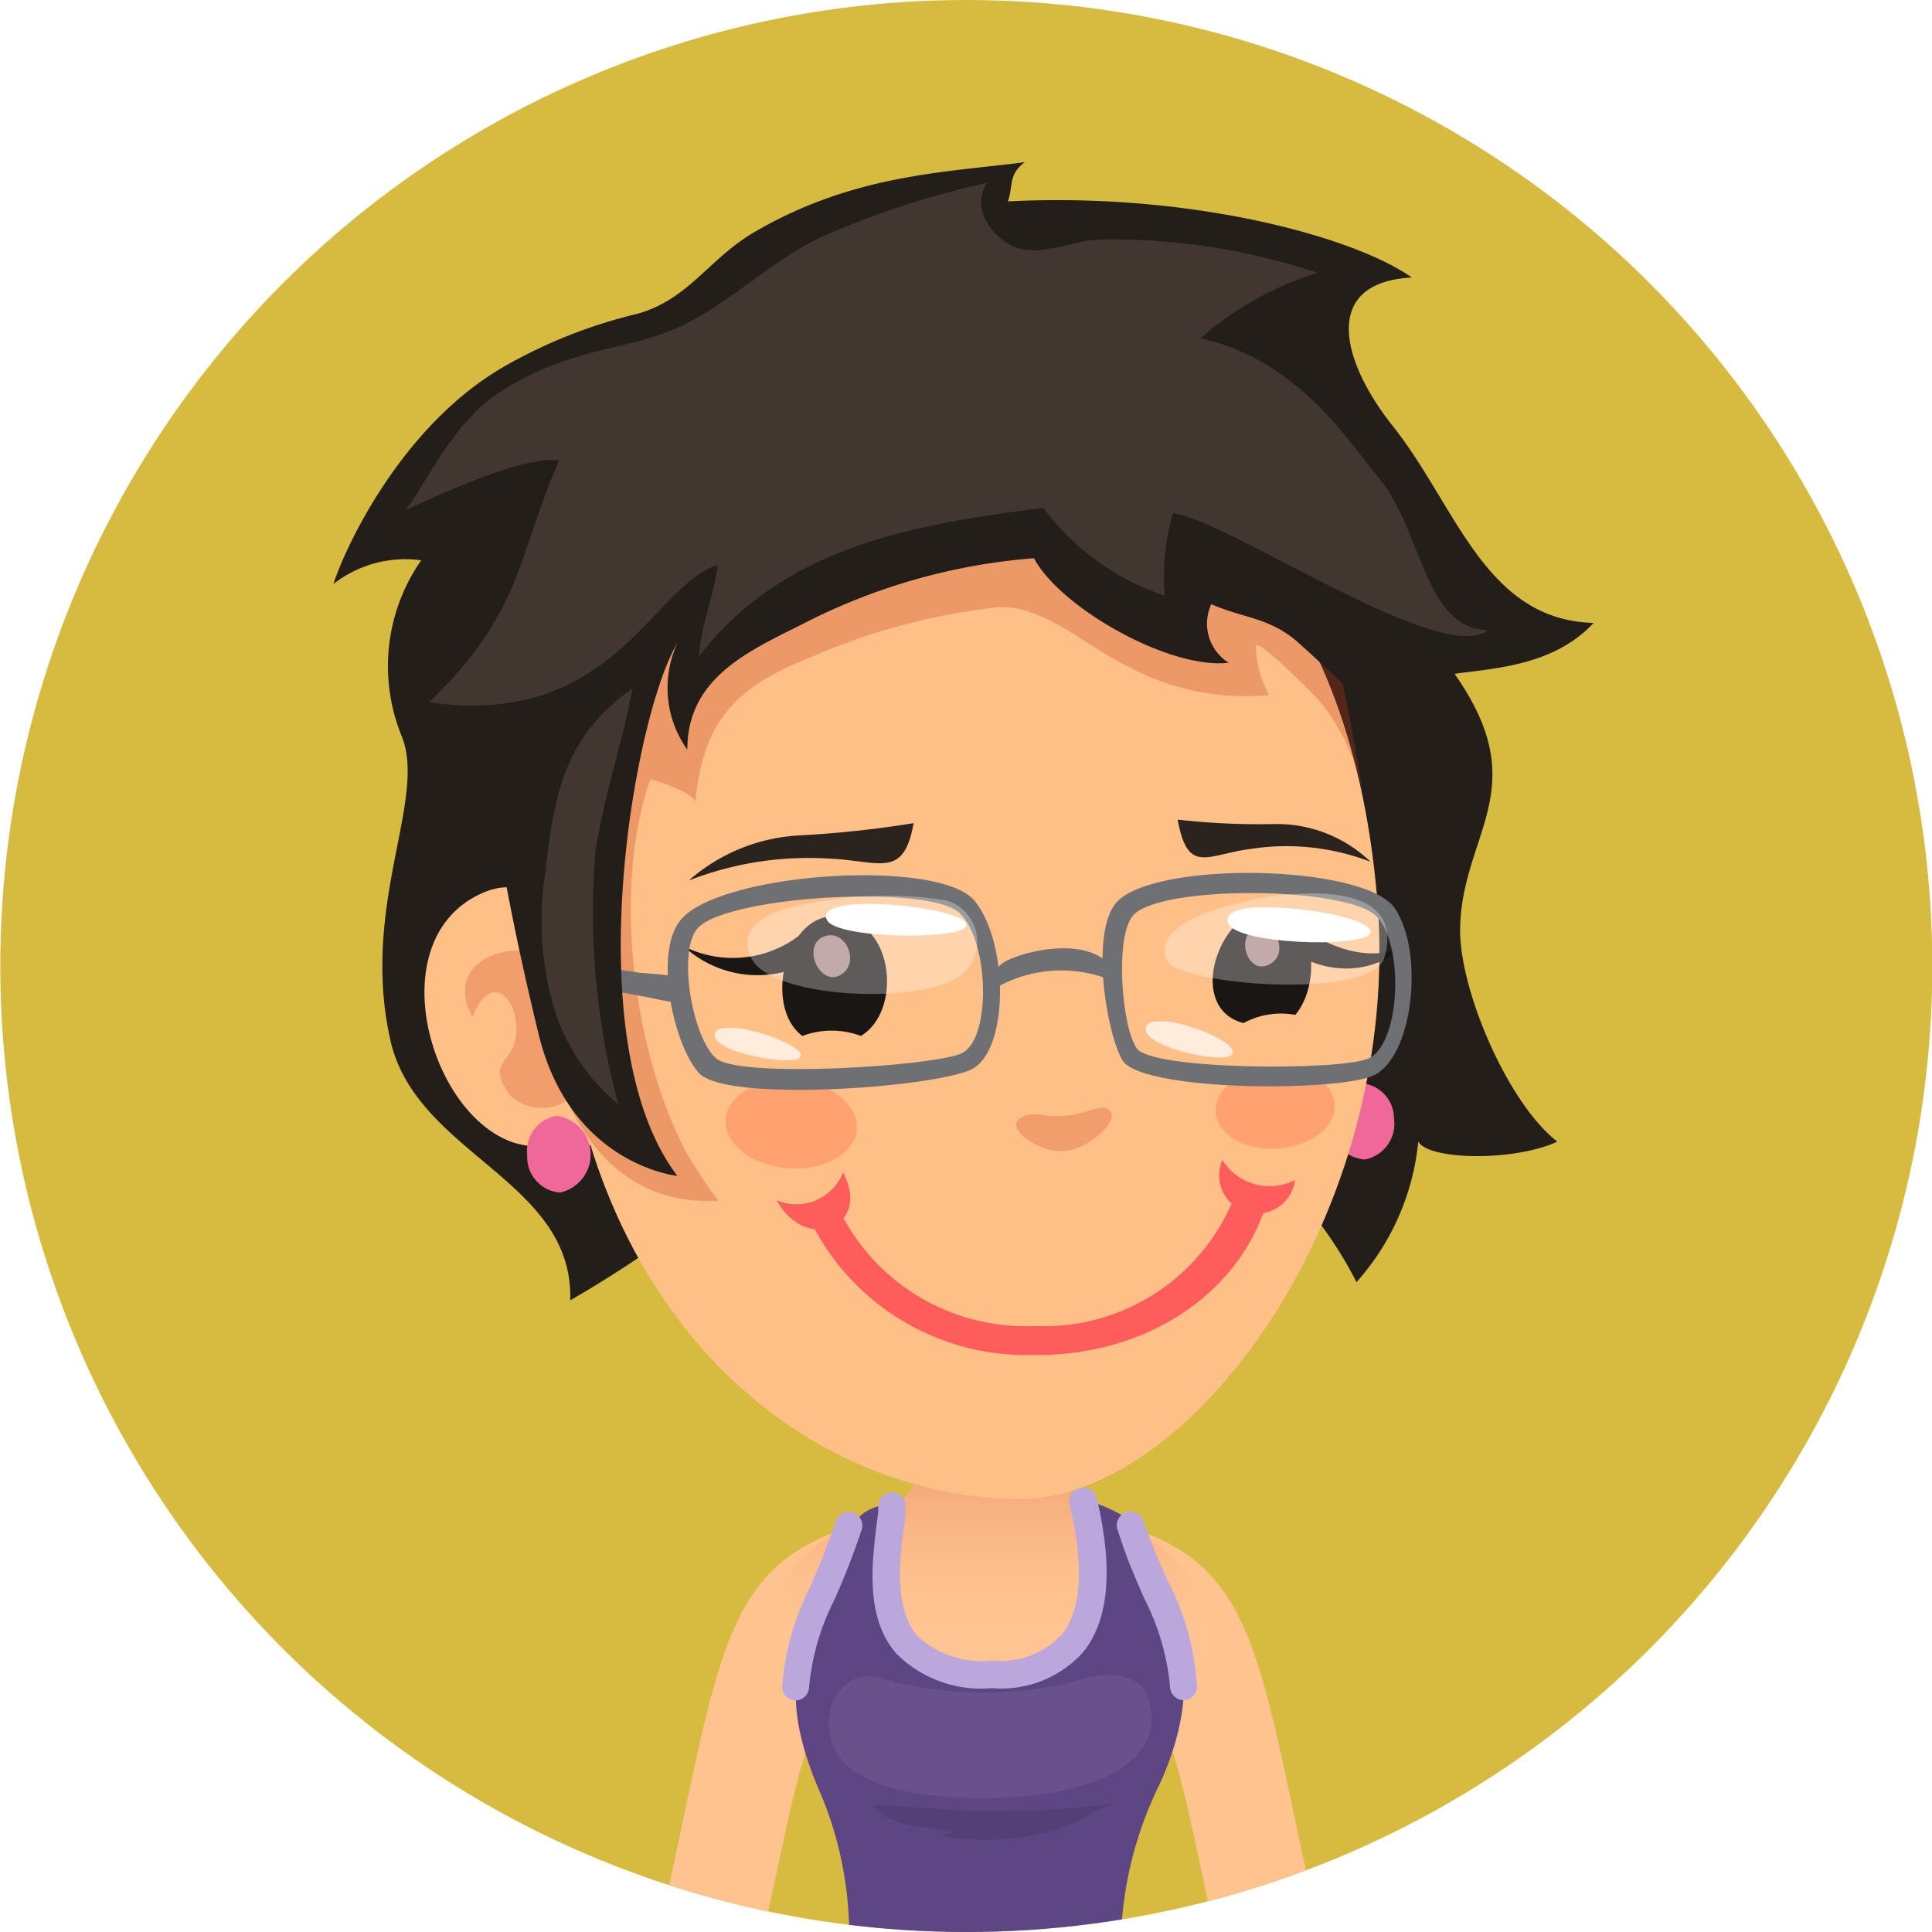 <svg xmlns="http://www.w3.org/2000/svg" xmlns:xlink="http://www.w3.org/1999/xlink" viewBox="0 0 66 66"><defs><style>.cls-1{fill:none;}.cls-2{clip-path:url(#clip-path);}.cls-3{fill:#d6bb40;}.cls-4{fill:#ffc38f;}.cls-5{fill:url(#linear-gradient);}.cls-6{fill:#5e4684;}.cls-7{opacity:0.1;}.cls-8{fill:#bba7db;}.cls-20,.cls-21,.cls-22,.cls-9{fill:#fff;}.cls-9{opacity:0.07;}.cls-10{fill:#231e1a;}.cls-11{fill:#f06799;}.cls-12{fill:#ffc088;}.cls-13{fill:#1a1614;}.cls-14{fill:#d14f2e;}.cls-14,.cls-18,.cls-20{opacity:0.3;}.cls-15{fill:#2b241e;}.cls-16{fill:#a88686;}.cls-17{fill:#ffa26f;}.cls-18{fill:#bf3c1b;}.cls-19{fill:#6e7073;}.cls-22{opacity:0.7;}.cls-23{fill:#423631;}.cls-24{fill:#ff5c5c;}</style><clipPath id="clip-path" transform="translate(0.01)"><circle class="cls-1" cx="33" cy="33" r="33"/></clipPath><linearGradient id="linear-gradient" x1="33.89" y1="49.03" x2="33.89" y2="55.56" gradientUnits="userSpaceOnUse"><stop offset="0" stop-color="#ee996d"/><stop offset="0.02" stop-color="#ee9a6e"/><stop offset="0.37" stop-color="#f8b181"/><stop offset="0.71" stop-color="#fdbf8d"/><stop offset="1" stop-color="#ffc491"/></linearGradient></defs><g id="Layer_2" data-name="Layer 2"><g id="avatars"><g class="cls-2"><rect class="cls-3" width="66" height="66"/><path class="cls-4" d="M29.43,56.42c1.33-1.11,1.13-4.79-.79-4.12-4.18,1.47-4.15,5-6.15,13.7h3.57C27,62.15,27.44,58.09,29.43,56.42Z" transform="translate(0.01)"/><path class="cls-4" d="M38.13,56.42c-1.33-1.11-1.13-4.79.79-4.12,4.19,1.47,4.15,5,6.15,13.7H41.5C40.57,62.15,40.12,58.09,38.13,56.42Z" transform="translate(0.01)"/><path class="cls-5" d="M37.25,51.42c-2.13-.94-.7-3.49-3.49-3.49s-1.52,2.88-3.52,3.63c-4.66,1.76-4.62,4.47-1.86,7.22s7.59,3.16,11.38-.27S39.39,52.35,37.25,51.42Z" transform="translate(0.01)"/><path class="cls-6" d="M39.61,60.94c2-4.4-.1-6.72-1.13-9.08a5.05,5.05,0,0,0-1.26-.57c.39,1.72,1,5.91-3.34,5.91S30,53.73,30.26,51.41a1.52,1.52,0,0,0-.94.43c-1.22,3.71-3.26,4.75-1.39,9.22A12.48,12.48,0,0,1,29,66h9.29A12.84,12.84,0,0,1,39.61,60.94Z" transform="translate(0.01)"/><path class="cls-7" d="M29.83,61.67c.43.73,1.76.72,2.8.92-.18,0-.36.09-.55.12a8.74,8.74,0,0,0,4.24-.28c.39-.12,1.46-.78,1.67-.81a31.22,31.22,0,0,1-4.32.26C32.36,61.86,31.1,61.69,29.83,61.67Z" transform="translate(0.01)"/><path class="cls-8" d="M36.89,50.83a.46.46,0,0,0-.36.56c.2.88.72,3.22-.27,4.45a2.88,2.88,0,0,1-2.38.89,3.26,3.26,0,0,1-2.55-.84c-.84-1-.6-2.69-.41-4.09l0-.29a.46.46,0,0,0-.4-.53.48.48,0,0,0-.53.4l0,.3c-.21,1.58-.49,3.55.63,4.82a4.1,4.1,0,0,0,3.26,1.17A3.76,3.76,0,0,0,37,56.43c1.28-1.59.68-4.25.46-5.25A.47.47,0,0,0,36.89,50.83Z" transform="translate(0.01)"/><path class="cls-8" d="M29.13,51.67a.47.47,0,0,0-.59.3c-.3.91-.61,1.63-.88,2.26a9,9,0,0,0-.95,3.37.47.47,0,0,0,.45.49h0a.47.47,0,0,0,.47-.45,8.14,8.14,0,0,1,.87-3c.28-.65.6-1.39.91-2.34A.47.47,0,0,0,29.13,51.67Z" transform="translate(0.01)"/><path class="cls-8" d="M39.07,52a.47.47,0,1,0-.89.29c.31,1,.63,1.69.91,2.34a8.14,8.14,0,0,1,.87,3,.47.47,0,0,0,.47.45h0a.47.47,0,0,0,.45-.49A9,9,0,0,0,40,54.23C39.68,53.6,39.37,52.88,39.07,52Z" transform="translate(0.01)"/><path class="cls-9" d="M36.9,57.39A12.83,12.83,0,0,1,30,57.31c-1.25-.29-2,1.07-1.58,2.23.5,1.53,3.09,1.92,5.36,1.88,4.45-.08,6.12-1.67,5.38-3.56C39,57.35,38,57,36.9,57.39Z" transform="translate(0.01)"/><path class="cls-10" d="M47.59,14.58c-1.85-2.32-2.42-4.94.63-5.1-2-1.41-7.6-2.92-13.8-2.6.19-.52,0-.91.58-1.34-2.66.35-5.84.4-9.24,2.39-1.56.91-2.24,2.3-4,2.79a17.21,17.21,0,0,0-4.44,1.74c-3.58,2-5.53,6.22-5.94,7.49a4,4,0,0,1,3-.81,6.32,6.32,0,0,0-.65,6.05c.83,2.18-1.44,5.77-.4,10.36.89,3.9,6.26,4.76,6.14,8.87a38.28,38.28,0,0,0,4.15-2.76c.8-1.08,1-2.41,1.84-3.47,2.16-2.64,6-3.81,9.35-3.73,2.44.06,3.32,1.08,4.78,2.65,1,1,4.54,2.36,6.74,6.69A8.43,8.43,0,0,0,48.44,39c.37.64,3.29.68,4.75,0-1.72-1.34-3.36-5.24-3.32-7.29.06-3.26,2.57-4.77-.19-8.69,1.32-.19,3.39-.27,4.75-1.74C50.72,21.18,49.75,17.31,47.59,14.58Z" transform="translate(0.01)"/><path class="cls-11" d="M46.38,37a1.33,1.33,0,0,0,.23,2.61,1.24,1.24,0,0,0,1-1.41A1.21,1.21,0,0,0,46.38,37Z" transform="translate(0.01)"/><path class="cls-12" d="M32.43,15c-7.85.7-13.87,7.53-13.27,18.38S26.76,51,34.63,51.21c6,.18,13.35-9.77,12.4-20.6S40.26,14.31,32.43,15Z" transform="translate(0.01)"/><path class="cls-13" d="M29,31.39c-2.05-.71-3.05,2.92-1.6,4a2.84,2.84,0,0,1,2,0C30.71,34.6,30.58,31.92,29,31.39Z" transform="translate(0.01)"/><path class="cls-13" d="M44,31.26c-2-1.12-3.79,3.11-1.53,3.69a2.68,2.68,0,0,1,1.77-.28C45,33.77,45,31.87,44,31.26Z" transform="translate(0.01)"/><path class="cls-12" d="M16.44,30.52c-3.49,1.58-1.79,7.62,1.15,8.53a5.74,5.74,0,0,0,2.88,0l.06-.11c.39-.85-.56-4.89-.81-5.72C19.08,31.17,18.12,29.76,16.44,30.52Z" transform="translate(0.01)"/><path class="cls-14" d="M18.46,32.64c-.94-.52-3.38.14-2.33,2.11.67-1.72,1.69-.5,1.47.74-.14.84-1,.79-.19,1.93a1.59,1.59,0,0,0,1.94.18C21,36.7,19.62,33.26,18.46,32.64Z" transform="translate(0.01)"/><path class="cls-15" d="M23.52,30.08a11.25,11.25,0,0,1,4.78-.75c1.73.07,2.56.72,2.9-1.21a36.68,36.68,0,0,1-3.92.42A6.21,6.21,0,0,0,23.52,30.08Z" transform="translate(0.01)"/><path class="cls-15" d="M40.22,28c.35,1.9,1,1.19,2.5,1a8,8,0,0,1,4.09.44,4.61,4.61,0,0,0-3.24-1.29A25,25,0,0,1,40.22,28Z" transform="translate(0.01)"/><path class="cls-14" d="M36.35,38.12c-.73.07-1.05-.22-1.54.1s.73,1.23,1.63,1.09,1.77-1.07,1.47-1.36S37.16,38.05,36.35,38.12Z" transform="translate(0.01)"/><path class="cls-13" d="M23.35,32.33a3.71,3.71,0,0,0,4.69.28l-.3-1.05A3.75,3.75,0,0,1,23.35,32.33Z" transform="translate(0.01)"/><path class="cls-13" d="M44,31.33l-.31.93c2.53,1.8,4.22.1,4.22.1C46,33.18,44,31.33,44,31.33Z" transform="translate(0.01)"/><path class="cls-16" d="M28.12,32c-.79.33-.06,1.86.69,1.23C29.35,32.77,28.82,31.7,28.12,32Z" transform="translate(0.01)"/><path class="cls-16" d="M42.94,31.69c-.78.18-.35,1.7.44,1.24C44,32.6,43.63,31.53,42.94,31.69Z" transform="translate(0.01)"/><path class="cls-17" d="M43.43,36.49c-1.12.09-2,.78-1.91,1.54s1,1.29,2.15,1.2,2-.78,1.91-1.54S44.56,36.4,43.43,36.49Z" transform="translate(0.01)"/><path class="cls-17" d="M27.15,36.9c-1.23-.11-2.29.49-2.37,1.32s.88,1.59,2.11,1.69,2.3-.49,2.37-1.32S28.39,37,27.15,36.9Z" transform="translate(0.01)"/><path class="cls-11" d="M19,38.12A1.21,1.21,0,0,0,18,39.45a1.22,1.22,0,0,0,1.12,1.29A1.33,1.33,0,0,0,19,38.12Z" transform="translate(0.01)"/><path class="cls-18" d="M41.92,15.71a39.76,39.76,0,0,0-12.86,1c-6.5,1.66-11.53,8.81-10.94,15.56.33,3.88,1.65,9,6.41,8.75a16.45,16.45,0,0,1-1.1-1.66c-1.8-3.43-2.54-9-1.22-12.74.24.06,1.56.48,1.53.81.26-2.86,1.45-4,4-5a21.84,21.84,0,0,1,6.37-1.69c1.55-.06,3,1.35,4.36,2a8.38,8.38,0,0,0,4.88,1,3.55,3.55,0,0,1-.46-1.66c0-.36,2.13,1.79,2.22,1.92a7.13,7.13,0,0,1,1.48,3.4c-.58-3.91-1.18-5.61-1.54-8.33S44.19,15.88,41.92,15.71Z" transform="translate(0.01)"/><path class="cls-19" d="M38.11,30.85c-.84,1-.37,4.28.21,5.35s7.1,1.11,8.52.57,1.83-4.22.8-5.74S39.34,29.39,38.11,30.85Zm8.58,5.33c-1.11.4-7.33.37-7.86-.36s-.76-3.84-.13-4.55c.92-1.05,7.39-1,8.34.06S47.81,35.78,46.69,36.18Z" transform="translate(0.01)"/><path class="cls-19" d="M23.34,31.32c-1.06,1-.39,4.3.52,5.33s8,.5,9.3-.11,1.3-4.31.13-5.76S24.89,29.78,23.34,31.32ZM32.8,36c-1.06.43-7.52.84-8.34.16s-1.37-3.78-.59-4.5c1.15-1.07,7.85-1.44,8.89-.48S33.87,35.59,32.8,36Z" transform="translate(0.01)"/><path class="cls-19" d="M34.34,32.84c-.16.08-1.12.89-.64,1.1a4.51,4.51,0,0,1,3.9-.58c.27.11.77.68.48-.08C37.56,32,35.3,32.35,34.34,32.84Z" transform="translate(0.01)"/><path class="cls-19" d="M21.83,33.23a14.69,14.69,0,0,0-3-.18c-.26.19.54.44.91.54.73.2,2,.39,2.72.55,1.08.23,1.08.09,1-.38S22.73,33.31,21.83,33.23Z" transform="translate(0.01)"/><path class="cls-20" d="M42.55,30.79c-.41.11-3.26.69-2.71,2,.36.87,7,1.39,7.44-.07C48.15,29.75,43.37,30.57,42.55,30.79Z" transform="translate(0.01)"/><path class="cls-20" d="M32.27,30.75a13.22,13.22,0,0,0-4.71.13c-.47.08-2.65.47-1.88,1.89S32,34.36,33,33.14A1.46,1.46,0,0,0,32.27,30.75Z" transform="translate(0.01)"/><path class="cls-21" d="M43,31c-.72,0-1.2.2-1.05.55.32.71,4.5.83,4.83.36S44.55,30.94,43,31Z" transform="translate(0.01)"/><path class="cls-22" d="M39.84,34.89c-.44,0-.76,0-.7.33.12.59,2.68,1.14,2.94.8S40.79,35,39.84,34.89Z" transform="translate(0.01)"/><path class="cls-21" d="M29.24,30.89c-.71.05-1.18.21-1,.54.32.64,4.42.68,4.74.24S30.74,30.8,29.24,30.89Z" transform="translate(0.01)"/><path class="cls-22" d="M25.1,35.11c-.43,0-.74,0-.68.32.13.55,2.65,1,2.9.69S26,35.2,25.1,35.11Z" transform="translate(0.01)"/><path class="cls-10" d="M43.3,14.36C35.72,10.92,28,13,20.91,16.45a8.54,8.54,0,0,0-3.69,3.45c-1.53,2.73-.2,9.77,1.17,15.43,1.09,4.48,4.74,4.84,4.74,4.84-3.5-4.6-1.46-15.81,0-18.2a3.64,3.64,0,0,0,.34,3.64c0-2.53,2.21-3.41,4.11-4.38a20.74,20.74,0,0,1,7.73-2.16c.93,1.72,4.66,3.81,6.65,3.57a1.58,1.58,0,0,1-.59-2c1.07.47,1.9.45,2.83,1.19.24.19,3.21,2.94,3.22,3.05-.06-1.94.71-5,.08-6.84S44.94,15.11,43.3,14.36Z" transform="translate(0.01)"/><path class="cls-23" d="M47.08,16.31C46,15,44.28,12.27,41,11.56a10.9,10.9,0,0,1,4-2.24,22.4,22.4,0,0,0-7.35-1.14c-1,0-2,.62-3,.26-.31-.11-1.63-1-.95-2.19A30,30,0,0,0,28,8.12c-1.59.77-2.84,2-4.4,2.85-2,1.08-4,.76-6.58,2.46-1.58,1-2.58,3.29-3.18,4,1.06-.5,4.11-1.9,5.25-1.7-1.46,3.35-1.24,5.17-4.44,8.26,6.32.9,7.61-4,9.86-4.69-.13,1.06-.58,2.05-.64,3.12,2.9-3.77,7.38-4.51,11.76-5.07a8.56,8.56,0,0,0,4.15,3,7.67,7.67,0,0,1,.28-2.82c1.85.22,9.18,5.25,10.75,4C48.64,21.47,48.59,18.13,47.08,16.31Z" transform="translate(0.01)"/><path class="cls-23" d="M21.6,23.51c-2.36,1.7-2.68,3.62-3,6.43A10.48,10.48,0,0,0,18.8,34a6.84,6.84,0,0,0,2.31,3.72A25.17,25.17,0,0,1,20.34,29C20.73,26.76,21.2,25.59,21.6,23.51Z" transform="translate(0.01)"/><path class="cls-24" d="M26.52,41c1,1.83,3.26.92,2.27-.95A1.71,1.71,0,0,1,26.52,41Z" transform="translate(0.01)"/><path class="cls-24" d="M41.75,39.63a1.3,1.3,0,1,0,2.48.68A1.9,1.9,0,0,1,41.75,39.63Z" transform="translate(0.01)"/><path class="cls-24" d="M42.83,40.61a.54.54,0,0,0-.68.3,7,7,0,0,1-6.8,4.39,7.1,7.1,0,0,1-6.58-3.75.59.59,0,0,0-.72-.29.45.45,0,0,0-.28.63,8.21,8.21,0,0,0,7.36,4.4h.29c3.67,0,6.76-2,7.78-5A.52.52,0,0,0,42.83,40.61Z" transform="translate(0.01)"/></g></g></g></svg>